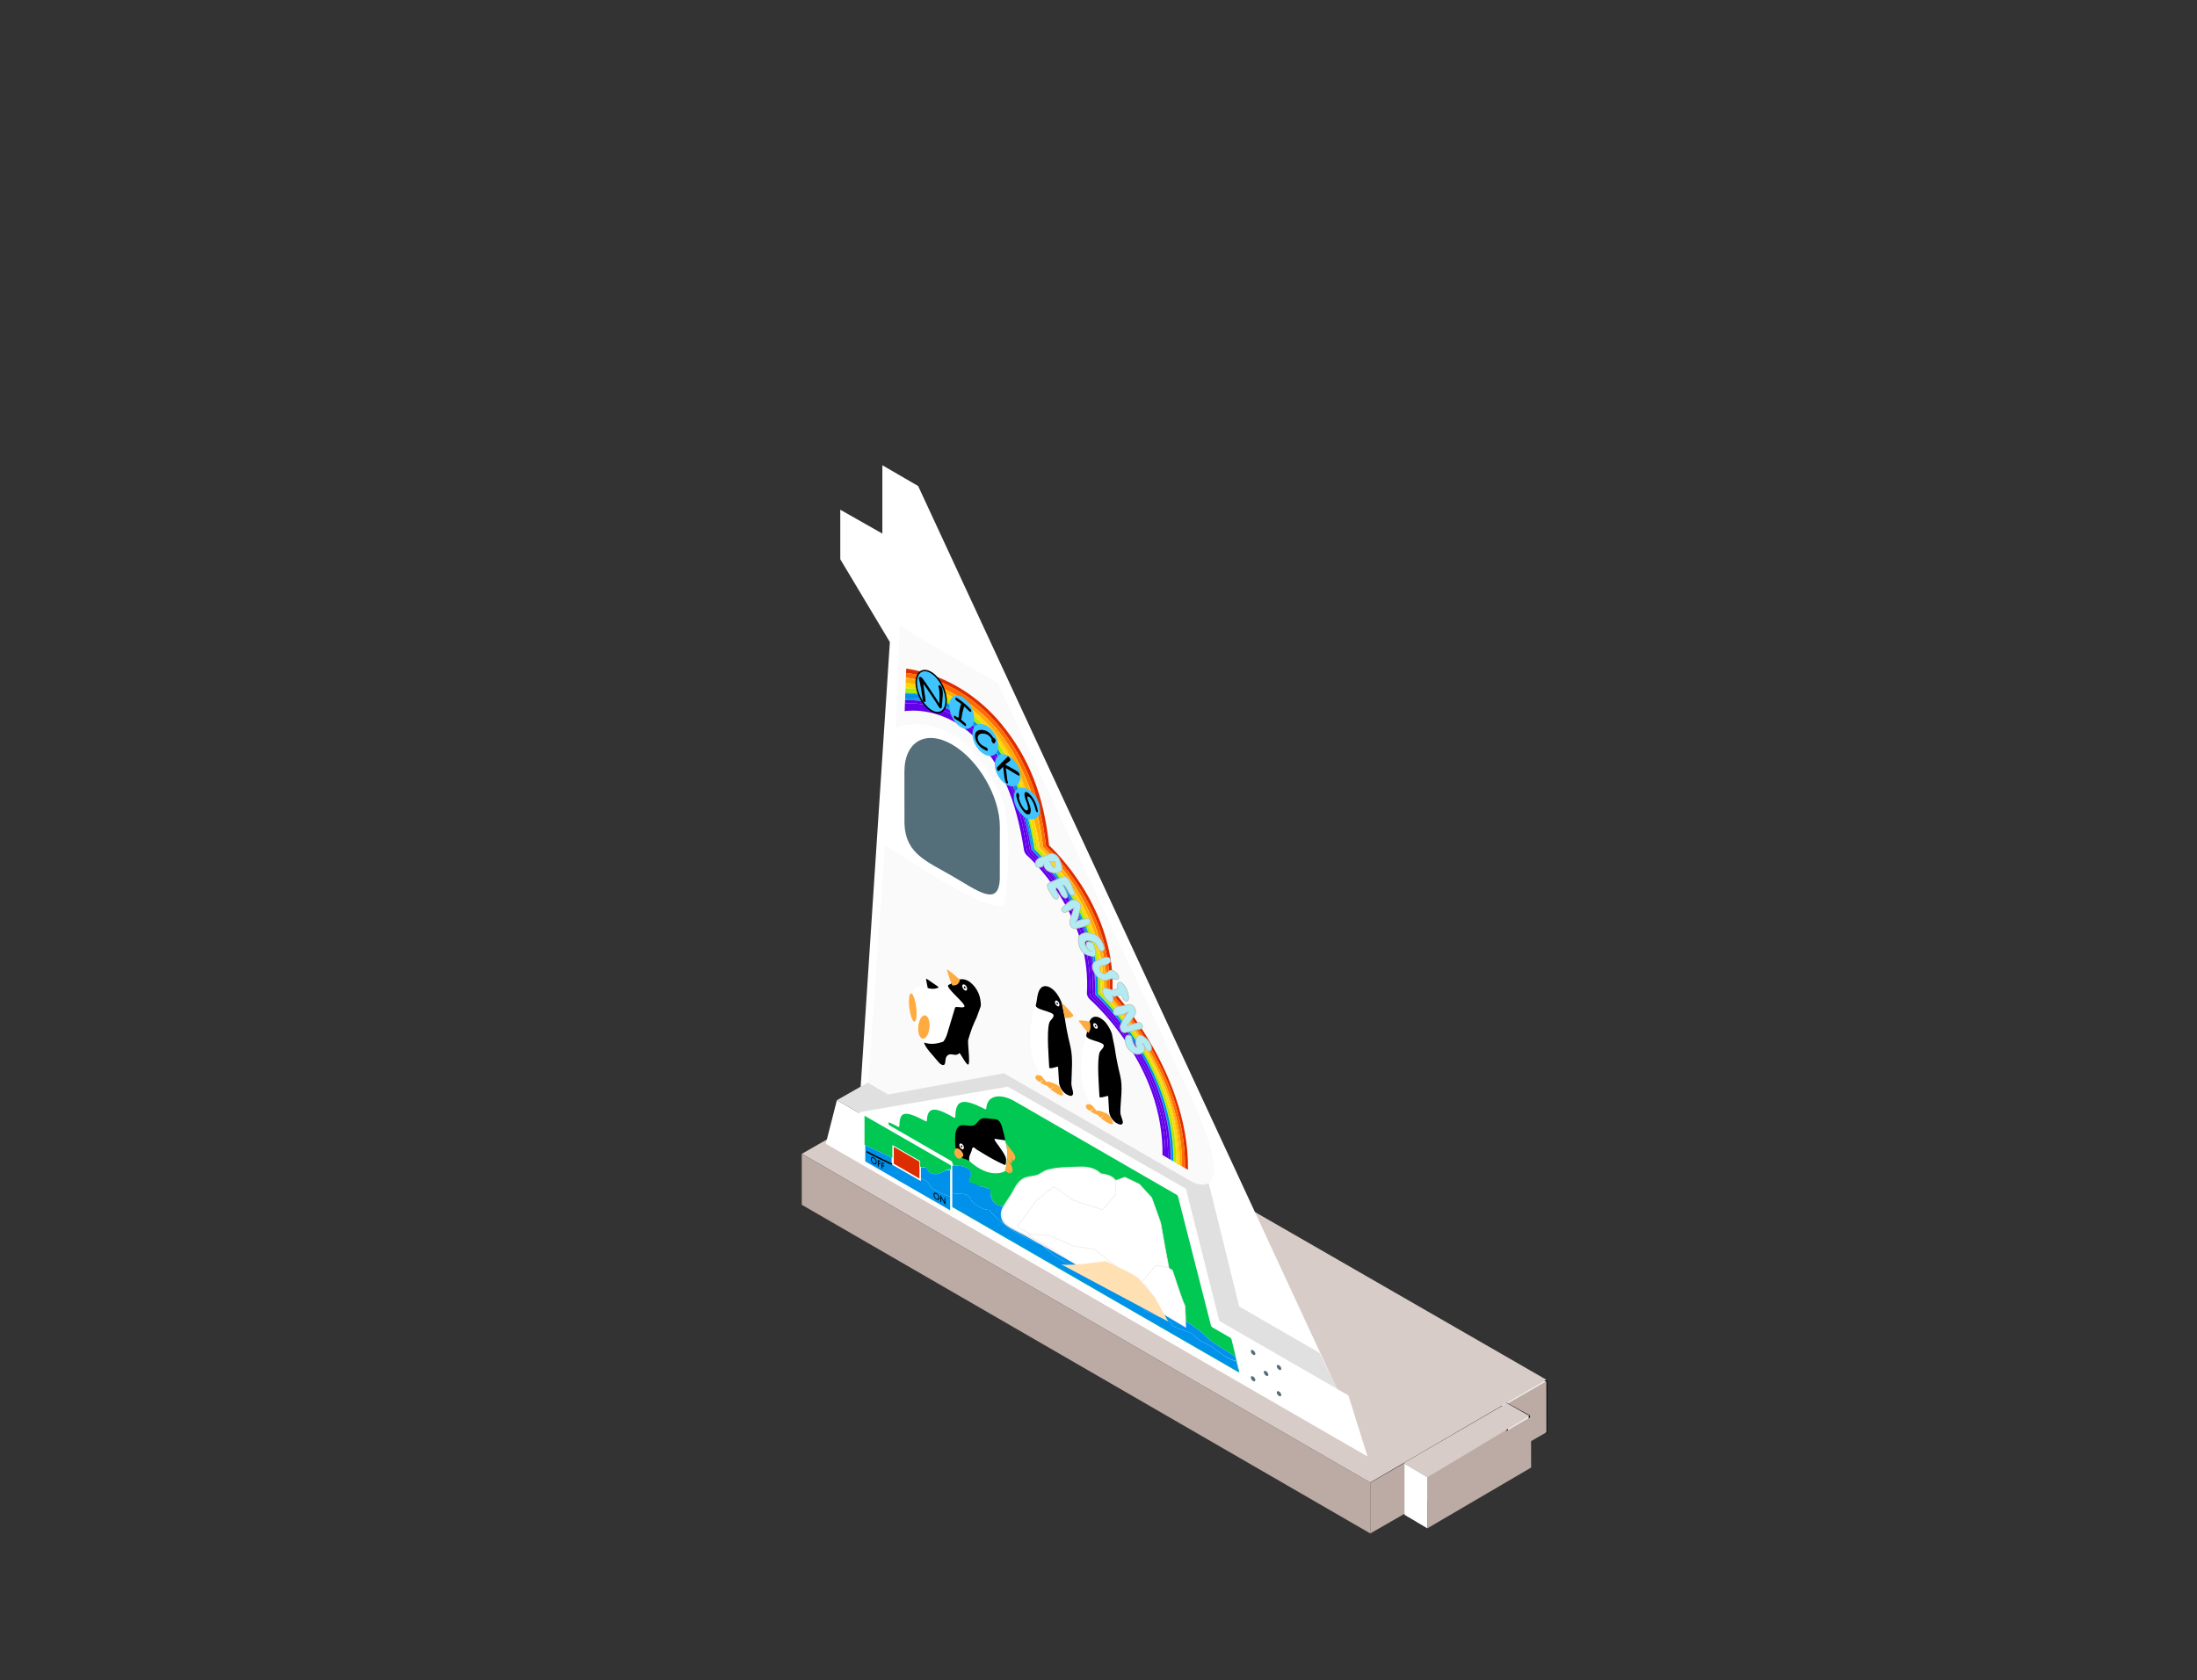 <svg version="1" xmlns="http://www.w3.org/2000/svg" xmlns:xlink="http://www.w3.org/1999/xlink" viewBox="0 0 3080 2356">
    <rect x="0" y="0" width="3080" height="2356" fill="#333333" stroke="none"/>
    <symbol id="a" viewBox="-18 -18 36 36">
        <path fill="#FFF" stroke="#000" stroke-width="2" stroke-miterlimit="10" d="M17 0c0-9.389-7.611-17-17-17S-17-9.389-17 0s7.611 17 17 17S17 9.389 17 0z"/>
        <path d="M5.5 0a5.5 5.5 0 1 0-11 0 5.5 5.5 0 1 0 11 0z"/>
    </symbol>
    <path fill="#BCAAA4" d="M1921 2150.07l-797-460.817v-71.463l797 460.817z"/>
    <path fill="#EEE" stroke="#000" stroke-width="2" stroke-miterlimit="10" d="M2168 2008.07l-797-460.817v-71.463l797 460.817z"/>
    <path fill="#D7CCC8" d="M2167.927 1934.607l-247 144-796.712-460.817 247-142z"/>
    <path fill="#BCAAA4" d="M2168 2008.266l-247 141.804V2079l246.927-142.393z"/>
    <path fill="#FFF" d="M2001 2142.92l-32-19v-71.551l32 19z"/>
    <path fill="#EEE" stroke="#000" stroke-width="2" stroke-miterlimit="10" d="M2144 2056.92l-31-20v-68.551l31 17z"/>
    <path fill="#BCAAA4" d="M2146.5 2057.735L2001 2142.92V2071l145.426-84.631z"/>
    <path fill="#D7CCC8" d="M2144.426 1985.369l-143.5 86-32.909-20 144.5-84z"/>
    <path fill="#FFF" d="M1247.512 900.262l-43.984 670.189 678.205 393.015-594.578-1281.997L1237 652.355v95.84l-59-33.5v69.43z"/>
    <path fill="#FFF" d="M1917.186 2042.203l-759.517-438.507 15.589-61.109 31.217 18.023 208.712-37.774 249.415 144 46.765 185.274 180.972 104.485z"/>
    <path fill="#E0E0E0" d="M1173.258 1542.587l43.873-25.007 27.828 16.066-40.484 26.964z"/>
    <path fill="#E0E0E0" d="M1737.285 1831.853l-42.529-171.811-287.322-156.144-162.475 29.748-41.484 25.964 209.419-35.911 249.708 143.137 46.765 185.274 165.315 95.445-24.837-50.625z"/>
    <path fill="#546E7A" d="M1401.702 1159.303c0 1.275-.027 72.09-.081 73.319-1.727 39.632-30.981 16.318-66.816-4.372-35.844-20.695-65.104-31.18-66.818-72.813-.053-1.28-.079-72.116-.079-73.38 0-42.396 29.951-59.472 66.897-38.141 36.946 21.331 66.897 72.991 66.897 115.387z"/>
    <g fill="#546E7A">
        <path d="M1778.072 1927.548c0 1.733-1.422 2.316-3.175 1.304-1.754-1.012-3.175-3.238-3.175-4.97s1.422-2.316 3.175-1.304c1.753 1.012 3.175 3.237 3.175 4.97zM1796.259 1956.015c0 1.733-1.422 2.316-3.175 1.304-1.754-1.013-3.175-3.238-3.175-4.97s1.422-2.316 3.175-1.304c1.753 1.012 3.175 3.237 3.175 4.97zM1796.259 1919.226c0 1.733-1.422 2.316-3.175 1.304-1.754-1.013-3.175-3.238-3.175-4.97s1.422-2.316 3.175-1.304c1.753 1.012 3.175 3.237 3.175 4.97zM1759.885 1898.226c0 1.733-1.422 2.316-3.175 1.304s-3.175-3.238-3.175-4.97 1.422-2.316 3.175-1.304c1.754 1.012 3.175 3.237 3.175 4.97zM1759.885 1935.015c0 1.733-1.422 2.316-3.175 1.304-1.754-1.013-3.175-3.238-3.175-4.97s1.422-2.316 3.175-1.304c1.754 1.012 3.175 3.237 3.175 4.97z"/>
    </g>
    <path fill="#FAFAFA" d="M1261.518 876.317l-5.645 144.004s94.722-40.309 152.492 108.981c0 0 12.026 57.45-.385 138.899 0 0-1.908 26.388-167.389-83.394l-23.459 333.773 27.828 16.066 162.474-29.748 262.28 151.427s71.119 40.114 2.169-113.627L1398.84 957.547s-140.825-79.233-137.322-81.23z"/>
    <path fill="none" d="M1214.592 1614.558z"/>
    <path fill="#00C853" d="M1333 1633.925l-121-69.5v40.822c13 5.866 27 12.805 39 18.491V1605.4l39 22.5v8.066c5 .512 8.297 1.105 8.59 1.572 3.215 5.096 4.124 6.84 8.512 8.089 5.411 1.541 9.765-.123 13.719-2.195 3.712-1.945 7.179-3.345 11.179-4.278v.724c0-.075 0-.15 1-.224v-5.729z"/>
    <path fill="#0091EA" d="M1214.592 1614.558c8.456 4.971 33.231 16.659 35.437 17.785.102.052-.03.078-.03.072v-9.166c-12-5.689-24-11.649-37-17.503v7.913c0 .133.493.275.736.425.245.15.576.309.857.474zM1307.189 1645.647c-4.387-1.25-5.317-3.013-8.532-8.109-.292-.467-3.657-.559-7.657-1.072v15.859c3 1.019 4.338 1.541 6.209 2.567 1.205.656 2.345 1.429 3.208 2.321 1.14 1.179 2.601 4.732 4.123 6.424 1.957 2.175 4.25 3.694 6.38 4.989 7.173 4.363 15.08 7.432 21.08 8.835v-37.583c-4 .861-7.72 1.774-11.136 3.564-3.954 2.072-8.265 3.746-13.675 2.205z"/>
    <path fill="#0091EA" d="M1310.934 1668.632c-2.13-1.295-4.463-2.871-6.42-5.047-1.522-1.692-2.93-5.204-4.07-6.383-.851-.88-2.038-1.662-3.221-2.31-1.874-1.021-3.223-1.539-6.223-2.559v3.78l-41-23.5v-.197c0 .006.14-.015.043-.065-2.206-1.125-27.16-12.863-35.618-17.835-.282-.166-.529-.302-.772-.453-.244-.15-.653-.27-.653-.403v14.773l119 68.5v-19.472c-6-1.402-13.894-4.466-21.066-8.829z"/>
    <path fill="#0091EA" stroke="#000" stroke-width="2" stroke-miterlimit="10" d="M1250.364 1632.428c-2.206-1.125-27.316-12.899-35.772-17.87 8.458 4.972 33.579 16.752 35.786 17.878l.291.15v-.001l-.305-.157z"/>
    <path fill="#DD2C00" d="M1289 1652.506l-36-20.775v-23.691l36 20.775z"/>
    <path fill="none" d="M1243.879 1643.216l-23.599-13.625v-10.186l23.599 13.625z"/>
    <path d="M1220.832 1625.023c0-1.266.404-2.119 1.213-2.561.805-.443 1.772-.339 2.902.313 1.117.645 2.074 1.655 2.873 3.032.802 1.379 1.202 2.711 1.202 3.996 0 1.293-.402 2.157-1.208 2.593-.809.438-1.785.326-2.928-.334-1.012-.584-1.92-1.51-2.725-2.778-.886-1.4-1.329-2.82-1.329-4.261zm1.192.704c0 .993.291 1.978.873 2.953.579.974 1.247 1.68 2.004 2.117.822.475 1.516.55 2.081.224.565-.333.847-.973.847-1.919 0-.958-.279-1.922-.837-2.892-.555-.973-1.242-1.694-2.061-2.167-.815-.471-1.504-.543-2.065-.215-.561.319-.842.952-.842 1.899zM1234.421 1629.69l-2.73-1.576v2.16l2.633 1.521v1.275l-2.633-1.521v4.279l-1.183-.683v-8.99l3.913 2.259v1.276zM1239.703 1632.74l-2.73-1.576v2.16l2.634 1.521v1.275l-2.634-1.521v4.279l-1.182-.683v-8.99l3.912 2.259v1.276z"/>
    <g>
        <path fill="none" d="M1328.533 1691.346l-20.352-11.75v-10.186l20.352 11.75z"/>
        <path d="M1308.733 1675.028c0-1.266.404-2.119 1.212-2.561.805-.443 1.773-.339 2.903.313 1.116.645 2.074 1.655 2.872 3.032.802 1.379 1.203 2.711 1.203 3.996 0 1.293-.403 2.157-1.208 2.593-.809.438-1.785.326-2.928-.334-1.012-.584-1.92-1.51-2.725-2.778-.886-1.4-1.329-2.82-1.329-4.261zm1.193.703c0 .993.291 1.978.873 2.953.579.974 1.247 1.68 2.004 2.117.822.475 1.516.55 2.081.224.565-.333.848-.973.848-1.919 0-.958-.279-1.922-.837-2.892-.555-.973-1.242-1.694-2.06-2.167-.815-.471-1.504-.543-2.065-.215-.563.32-.844.953-.844 1.899zM1318.41 1685.151v-9.602l5.714 10.158v-6.248l1.182.683v9.537l-5.714-10.141v6.295l-1.182-.682z"/>
    </g>
    <g>
        <path fill="#00C853" d="M1724.834 1875.68l-25.471-14.706c-.75-.433-1.418-1.365-1.662-2.32l-46.238-180.988c-.244-.955-.912-1.887-1.662-2.32l-227.954-131.609c-18.534-10.378-37.888-9.318-39.193 10.528-.064.967-.775 1.343-1.651.898-30.814-15.68-41.469-14.182-41.719 10.965-.011 1.09-.796 1.516-1.752.971-22.013-12.568-37.549-18.704-38.074 4.067-.024 1.04-.766 1.46-1.684.974-30.775-16.267-36.409-13.39-36.971 6.832-.029 1.046-.779 1.461-1.705.958-3.996-2.168-8.061-4.259-12.022-5.971-2.188-.946-1.99 2.875.215 4.148l86.195 49.765c.971.56 1.757 1.917 1.757 3.031 0 1.517 1.408 3.303 2.578 3.272 1.382-.038 2.64-.074 4.152.118 3.499.445 15.33.929 18.276 8.037 1.899 4.583-.597 10.345-1.284 11.691-.103.201.033.449.033.735v4.332c0 1.542 1.252 3.33 2.431 3.269 3.935-.204 10.976.734 12.409.926 4.145.555 8.244 1.919 12.536 3.494 1.086.399 2.068 1.942 2.05 3.199-.07 4.912.792 10.748 5.057 15.786 3.806 4.497 9.048 5.047 12.772 5.488 2.163.256-.373 5.887-.362 6.399.085 3.84 2.277 8.255 5.369 11.374 3.548 3.58 7.755 5.31 11.415 7.622 14.495 9.16 28.326 14.302 42.457 17.934.293.075.6.247.895.503l27.701 24.062c9.551 8.295 20.719 10.693 30.318 14.963 5.858 2.606 12.067 3.447 17.917 6.779 6.73 3.833 14.224 11.784 21.045 16.543 6.859 4.786 13.778 8.95 20.662 12.435 7.51 3.802 15.041 5.063 22.415 8.948 7.391 3.894 14.077 11.268 21.288 16.378 8.712 6.175 17.351 9.331 25.199 9.487.328.006.696.157 1.056.438 7.702 6.016 15.453 11.72 23.218 17.286 3.544 2.541 7.025 4.785 10.361 8.019 5.221 5.06 8.032 8.231 13.812 12.027 9.752 6.403 19.469 12.664 29.234 18.675.722.445 1.355 1.342 1.595 2.262l4.41 16.949c.402 1.543-.569 2.427-1.78 1.728L1335 1691.494v.994l400.404 231.103c1.194.69 2.102-.159 1.732-1.676l-10.661-43.878c-.236-.966-.88-1.918-1.641-2.357z"/>
        <path fill="#0091EA" d="M1339.135 1673.607c5.162 1.224 13.558-1.474 19.082 3.749 1.752 1.656 2.624 4.726 4.107 6.616 2.473 3.15 5.775 5.289 8.621 7.058 6.098 3.791 12.382 5.852 17.721 5.506-4.215.273 10.791 12.997 11.529 13.638 6.956 6.046 14.01 11.839 21.214 16.162 13.623 8.175 25.92 14.042 39.84 19.523 12.075 12.908 25.79 20.538 38.663 27.368 11.052 5.864 22.704 12.974 33.641 17.359 5.851 2.346 11.182 3.658 17.179 8.318 10.95 8.508 21.301 17.327 32.191 20.067 9.346 2.351 13.505 6.854 21.208 16.824 2.559 3.312 11.45 6.136 14.359 7.539 2.452 1.182 24.592 8.888 24.626 13.483.053 3.822 18.788 9.315 20.683 9.935 5.637 1.842 7.516 3.074 13.102 8.339 7.999 7.539 16.085 8.837 24.149 14.964 11.477 8.72 20.793 15.417 32.133 18.52l3.897 14.92-5.629-21.635c-10.169-6.235-20.281-12.747-30.432-19.411-5.78-3.795-8.592-6.966-13.812-12.027-3.336-3.233-6.817-5.478-10.361-8.019-7.95-5.699-15.886-11.543-23.77-17.718-7.982-.029-16.804-3.186-25.703-9.493-7.211-5.11-13.897-12.485-21.288-16.378-7.374-3.885-14.904-5.145-22.415-8.948-6.884-3.485-13.803-7.649-20.662-12.435-6.822-4.759-14.315-12.71-21.045-16.543-5.851-3.332-12.059-4.173-17.917-6.779-9.599-4.27-20.766-6.667-30.318-14.963l-28.148-24.45c-14.287-3.638-28.258-8.792-42.906-18.048-3.66-2.313-7.868-4.042-11.416-7.622-3.091-3.119-5.285-7.534-5.37-11.374-.011-.512 2.522-6.143.359-6.399-3.724-.441-8.972-.991-12.778-5.488-4.981-5.885-5.336-12.857-4.965-18.176-5.076-1.903-9.731-3.656-14.572-4.303-2.001-.268-14.933-6.991-14.933-5.028v-3.944s3.711-6.694 1.546-11.919c-2.946-7.109-15.1-7.655-18.6-8.1-2.382-.303-3.946-.038-6.946-.096v38.307c2.001.613 2.877.803 4.136 1.101z"/>
        <path fill="#0091EA" d="M1701.05 1890.054c-8.064-6.127-16.15-7.425-24.149-14.964-5.586-5.265-7.464-6.497-13.102-8.339-1.896-.619-20.63-6.113-20.683-9.935-.034-4.595-22.174-12.301-24.626-13.483-2.909-1.402-11.8-4.226-14.359-7.539-7.702-9.97-11.862-14.473-21.208-16.824-10.89-2.74-21.241-11.558-32.191-20.067-5.997-4.66-11.328-5.972-17.179-8.318-10.937-4.385-22.588-11.495-33.641-17.359-12.873-6.83-26.587-14.459-38.661-27.367-13.92-5.481-26.215-11.347-39.838-19.522-7.204-4.323-14.253-10.114-21.208-16.16-.738-.641-15.733-13.361-11.518-13.635-5.339.346-11.602-1.707-17.7-5.498-2.845-1.769-6.105-3.893-8.578-7.043-1.484-1.89-2.271-4.928-4.023-6.585-5.524-5.223-14.09-2.588-19.251-3.811-1.258-.298-2.135-.488-4.135-1.102v19.5l401.958 232-3.836-15.176c-11.34-3.1-20.595-10.053-32.072-18.773z"/>
        <g>
            <path fill="#FFF" stroke="#EFEBE9" stroke-width="2" stroke-miterlimit="10" d="M1404.459 1698.519c.687-3.036 2.073-5.475 3.466-7.83 4.246-7.173 9.27-13.47 13.153-20.977 3.793-7.334 8.224-14.272 15.106-17.38 5.166-2.333 11.407-2.317 16.938-3.869 5.541-1.555 9.246-5.762 14.864-7.379 12.185-3.508 25.753-3.849 39.226-4.191 8.749-.222 24.054-2.043 35.446 8.891 1.299 1.247 14.476.444 20.785 9.516l5.729.12c5.613.118 11.831 2.291 18.058 6.312l18 11.622c5.329 3.44 9.889 10.225 11.411 16.974l36.87 163.552-56.68-32.038-110.668-62.555-47.825-27.033c-8.669-4.9-19.478-8.977-28.018-15.837-4.975-3.996-6.809-10.344-6.189-15.927.074-.687.186-1.342.328-1.971z"/>
            <path fill="#FFF" stroke="#EFEBE9" stroke-miterlimit="10" d="M1426.177 1719.647l27.28-36.919 23.816-19.044 27.28 19.228 41.136 13.316 18.187-21.3.433-19.625 12.557-4.675 20.352 9.762 17.321 18.944 12.557 35.075 6.495 36.544 5.196 27.347s12.557 29.609 12.557 33.585c0 3.975 2.598 41.25 2.598 41.25l-227.765-133.488z"/>
            <path fill="#FFF" stroke="#EFEBE9" stroke-miterlimit="10" d="M1585.309 1815.249l18.728-21.609 16.509-19.577 16.076 3.03 6.928 4s15.155 46.491 16.887 47.988 1.732 31.796 1.732 31.796l-76.86-45.628z"/>
            <path fill="#FFF" stroke="#EFEBE9" stroke-miterlimit="10" d="M1440.9 1730.632l28.146.847 35.94 15.781s27.713 3.578 29.012 4.328c1.299.75 34.208 26.706 34.208 26.706l38.105 23.988 16.021 26.641 3.897 17.156-185.329-115.447z"/>
            <path fill="#FFE0B2" d="M1487.459 1772.61c6.062 2.009 32.043-.381 32.043-.381s30.311-4.363 31.61-3.613 33.342 16.269 33.342 16.269 9.959 5.75 12.124 7.994c2.165 2.244 22.084 25.669 22.084 25.669l19.052 34.353-150.255-80.291z"/>
        </g>
        <g>
            <path fill="#FFF" d="M1408.677 1598.693l-13.84-2.286-31.174 11.606-5.106 11.392-.538 3.699.269 4.01s25.934 26.692 50.524 15.139c0-.001 7.659-23.641-.135-43.56z"/>
            <path d="M1358.556 1627.886c.25-1.127-9.143-3.863-10.078-4.277-2.083-3.039-3.769-5.477-6.052-8.266-2.952-3.607-3.245-7.709-3.347-11.394-.147-5.299-.29-10.645.548-15.288.839-4.643 2.752-8.59 6.134-10.124 5.432-2.464 13.671 1.562 19.232-.66 4.557-1.821 6.724-7.621 11.321-9.365 2.505-.951 5.577-.632 8.595-.309 2.219.241 4.635.497 6.929.744 2.136.229 4.413.145 6.765 1.428 5.017 2.735 6.386 10.813 7.753 15.826a230.684 230.684 0 0 1 2.979 12.212c.151.735-11.362-1.227-12.018-1.3-1.026-.115-2.614-.712-3.14.255-.528.978 5.312 8.357 6.358 9.915 3.025 4.509 7.925 10.954 9.506 16.079.64 2.066.494 3.916.336 5.665-.118 1.314-.193 2.822-.694 3.819-.527 1.047-1.146.532-2.352.012-7.202-3.104-14.471-6.986-21.726-11.188a513.914 513.914 0 0 1-11.086-6.636c-1.816-1.114-3.697-2.124-5.502-3.399-1.348-.952-2.852-2.61-4.2-2.804-2.147-.308-2.354 3.667-2.965 5.477-1.347 3.99-3.945 7.146-3.027 12.809-.001-.007-.272.785-.269.769z"/>
            <path fill="#FFAB40" d="M1342.268 1610.264c-2.173-.294-3.864 1.076-4.208 3.531-.227 1.622-.432 3.338.273 5.075 2.016 3.708 3.525 5.072 5.795 5.601 2.658.619 3.806-1.359 5.493-2.727.255-.207.751-1.594.847-1.984.153-.62-.146-1.525-.512-2.333-1.503-3.319-4.361-6.212-6.903-6.988a4.965 4.965 0 0 0-.785-.175z"/>
            <use xlink:href="#a" width="36" height="36" x="-18" y="-18" transform="matrix(.167 .226 .113 -.127 1348.14 1607.35)" overflow="visible"/>
            <path fill="#FFAB40" d="M1411.701 1624.974l5.996 8.348c2.008 4.595 3.002 8.858-.05 11.796l-2.822-4.405c.493 1.552 1.147 3.24 1.472 4.747.251 1.164-6.584-3.591-7.216-3.322-.269.114 3.023-10.05 2.62-17.164zM1410.443 1602.176c2.954 5.533 7.428 9.888 10.852 15.137 2.131 3.268 2.716 6.004 1.374 8.136-.765 1.215-2.051 1.637-2.891 2.72.019-1.826-2.103-3.565-2.843-5.058 1.002 2.02 2.044 4.161 1.96 6.07-.042.954-.468 1.647-1.211 1.698-1.264.088-2.601-1.576-3.686-3.087-.912-1.272-1.855-2.663-2.218-4.088-.294-1.156-.158-2.154-.051-3.126.611-5.553.171-11.854-1.286-18.402z"/>
        </g>
    </g>
    <g>
        <path fill="#FFAB40" d="M1472.305 1521.11c0 2.997-4.582 2.556-14.188-3.273-.917-.556 4.442-2.403 3.596-3.011-.722-.519-4.131 2.428-4.877 1.989-5.517-3.242-5.803-6.089-5.025-7.536 1.182-2.2 4.588-2.778 10.247.489s10.247 8.345 10.247 11.342z"/>
        <path fill="#FFF" d="M1488.463 1406.302c-1.299-3.713-2.221-5.222-4.173-8.724-3.213-5.764-7.315-10.162-11.561-12.646-2.215-1.296-4.47-2.071-6.658-2.247-6.387-.513-9.578 5.26-11.25 11.986-.849 3.414-1.029 7.353-1.787 10.817-.888 4.054-2.423 7.715-3.474 11.681-3.688 13.914-5.69 29.419-4.861 46.731.977 20.41 8.761 39.374 24.153 55.066 5.565 5.673 11.854 10.081 17.587 11.309 5.971 1.278 14.468 9.716 17.396 4.742 1.926-3.273-1.97-9.956-1.845-16.46.322-16.728 2.522-34.695-1.386-51.284-4.848-20.583-5.636-25.334-8.001-40.718l-4.14-20.253z"/>
        <path fill="#FFAB40" d="M1467.182 1518.378c0-3.622 5.255-1.281 11.954 1.4 6.561 2.625 8.325 7.124 10.247 11.795 1.661 4.038 1.741 7.638-10.181.302-1.659-1.021-3.241-2.054-4.679-3.217-.318-.257-1.274-1.094-1.578-1.357-.303-.263 3.933-3.225 3.645-3.492-.156-.145-4.195 2.985-4.345 2.84-3.064-2.956-5.063-4.125-5.063-8.271z"/>
        <path d="M1488.463 1406.302c-1.299-3.713-2.221-5.222-4.173-8.724-3.213-5.764-7.315-10.162-11.561-12.646-2.215-1.296-4.47-2.071-6.658-2.247-6.387-.513-9.578 5.26-11.25 11.986-.849 3.414-1.533 10.811-2.615 13.988-2.589 7.609 24.732 9.176 24.828 15.013.069 4.187-4.838 6.295-6.109 10.492-3.813 12.593-.621 49.65 0 62.634.153 3.206 13.013-2.506 12.414-.747l1.342 22.467c.954 6.385 5.468 13.19 10.638 15.97 3.623 1.949 6.907 3.258 8.514.528 1.926-3.273-1.97-9.956-1.845-16.46.322-16.728 2.522-34.695-1.386-51.284-4.848-20.583-5.636-25.334-8.001-40.718l-4.138-20.252z"/>
        <path fill="#FFAB40" d="M1504.818 1424.111c.124-1.561-15.042-17.952-15.961-17.129l4.138 20.252c5.243.507 9.429-.242 11.823-3.123z"/>
        <use xlink:href="#a" width="36" height="36" x="-18" y="-18" transform="matrix(.197 .114 0 -.226 1482.158 1406.958)" overflow="visible"/>
    </g>
    <g>
        <path fill="#FFAB40" d="M1542.716 1561.65c0 2.946-4.503 2.512-13.946-3.217-.901-.547 4.366-2.362 3.535-2.96-.709-.51-4.06 2.386-4.794 1.955-5.423-3.187-5.704-5.985-4.939-7.408 1.162-2.163 4.509-2.731 10.072.481s10.072 8.203 10.072 11.149z"/>
        <path fill="#FFF" d="M1558.598 1448.801c-1.277-3.65-2.183-5.133-4.102-8.575-3.158-5.666-7.19-9.989-11.364-12.43-2.178-1.274-4.394-2.035-6.545-2.208-6.278-.505-9.415 5.17-11.058 11.781-.834 3.355-1.011 7.227-1.757 10.633-.873 3.985-2.382 7.583-3.415 11.482-3.625 13.677-5.593 28.917-4.778 45.934.96 20.061 8.612 38.703 23.741 54.126 5.47 5.577 11.652 9.909 17.287 11.115 5.869 1.256 14.221 9.55 17.099 4.661 1.893-3.217-3.609-8.733-3.486-15.126.316-16.443 4.151-35.157.311-51.462-4.766-20.232-5.54-24.902-7.865-40.024l-4.068-19.907z"/>
        <path fill="#FFAB40" d="M1537.68 1558.964c0-3.56 5.165-1.259 11.75 1.376 6.449 2.581 8.183 7.003 10.072 11.594 1.633 3.969 1.711 7.507-10.007.297-1.63-1.003-3.185-2.019-4.599-3.162-.312-.252-1.253-1.075-1.551-1.333-.298-.258 3.865-3.17 3.583-3.432-.153-.142-4.123 2.934-4.271 2.791-3.012-2.907-4.977-4.056-4.977-8.131z"/>
        <path d="M1558.598 1448.801c-1.277-3.65-2.183-5.133-4.102-8.575-3.158-5.666-7.19-9.989-11.364-12.43-2.178-1.274-4.394-2.035-6.545-2.208-6.278-.505-9.415 5.17-11.058 11.781-.834 3.355-1.507 10.626-2.57 13.749-2.545 7.479 24.31 9.019 24.405 14.757.068 4.116-4.755 6.187-6.004 10.313-3.748 12.379-.611 48.803 0 61.565.151 3.151 12.791-2.463 12.202-.734l1.319 22.084c.938 6.276 5.375 12.965 10.457 15.698 3.561 1.915 6.789 3.202 8.368.519 1.893-3.217-3.222-10.065-3.099-16.458.316-16.443 3.764-33.825-.077-50.13-4.766-20.232-5.54-24.902-7.865-40.024l-4.067-19.907z"/>
        <path fill="#FFAB40" d="M1512.1 1431.352c4.145 5.753 8.62 11.441 13.706 17.008 3.088-3.539 3.667-8.661 2.173-15.093-.776-1.704-15.941-3.324-15.879-1.915z"/>
        <use xlink:href="#a" width="36" height="36" x="-18" y="-18" transform="matrix(.194 .112 0 -.222 1535.743 1438.495)" overflow="visible"/>
    </g>
    <g>
        <path d="M1314.654 1383.102l-15.26-10.464c-.699-.479-1.255-.061-1.087.818l2.798 14.651c.178.931 1.044 1.77 1.626 1.575l12.462-4.187c.719-.241.376-1.766-.539-2.393z"/>
        <path fill="#FFF" d="M1374.874 1410.985c.393-3.338.078-5.036-.425-8.815-.828-6.22-3.447-12.402-7.246-17.569-1.982-2.696-4.286-5.117-6.826-7.123-7.413-5.857-14.293-5.197-19.847-2.651-2.819 1.292-5.111 3.479-7.848 4.88-3.203 1.639-11.061 3.569-20.026 6.067-12.553 3.499-23.538-8.966-31.66 2.049-9.576 12.987-.513 57.17 15.439 75.614 16.079 18.59 6.803 7.407 8.253 9.01 6.162 6.815 11.744 21.256 17.886 20.843 4.041-.272.263-8.475 3.839-12.235 9.199-9.669 26.909-9.997 30.947-23.258 5.01-16.455 6.565-19.965 11.824-31.17l5.69-15.642z"/>
        <path d="M1322.37 1460.507c-9.111 3.194-18.129 4.433-26.931 1.211 1.85 7.763 12.417 17.709 17.172 23.857 3.332 4.308 6.593 7.941 9.963 7.714 4.041-.272 1.451-8.939 5.027-12.698 5.589-5.875 11.668 2.044 17.355-3.999.881-.936 10.387 18.243 12.664 15.966 2.785-2.787-1.465-30.806-.261-34.761 5.01-16.455 6.565-19.965 11.824-31.17l5.69-15.641c.393-3.338.078-5.036-.425-8.815-.828-6.22-3.447-12.402-7.246-17.569-1.982-2.696-4.286-5.117-6.826-7.123-7.413-5.857-14.293-5.197-19.847-2.651-2.819 1.292-7.539 5.097-10.513 6.046-7.123 2.274 24.918 26.954 21.959 30.509-2.122 2.55-9.135-.461-12.875.93l-11.341 37.601c-1.24 4.113-3.054 7.677-5.389 10.593z"/>
        <path fill="#FFAB40" d="M1327.318 1359.31c1.989 7.146 4.418 14.544 7.659 22.41 5.675.589 9.13-1.997 10.748-7.21-.036-1.716-17.727-16.107-18.407-15.2z"/>
        <use xlink:href="#a" width="36" height="36" x="-18" y="-18" transform="matrix(.177 .239 .119 -.135 1352.426 1384.54)" overflow="visible"/>
        <path fill="#FFAB40" d="M1284.737 1415.068c-.971-10.871-4.038-20.717-6.851-21.992-2.813-1.275-4.306 6.504-3.335 17.374.971 10.871 4.038 20.717 6.851 21.992 2.813 1.275 4.306-6.504 3.335-17.374zM1302.128 1446.142c-2.231 8.389-7.148 12.451-10.983 9.072-3.835-3.378-5.135-12.917-2.904-21.306 2.231-8.389 7.148-12.451 10.983-9.072 3.835 3.378 5.135 12.917 2.904 21.306z"/>
    </g>
    <g>
        <path fill="#DD2C00" d="M1309.1 952.76c34.227 12.154 65.274 34.109 89.783 63.487 36.519 43.774 59.134 95.944 67.522 170.144 7.816 7.481 26.757 26.901 45.294 55.727 21.393 33.268 46.048 85.549 43.709 147.447 8.631 9.351 30.323 33.983 51.99 69.753 25.267 41.714 55.077 106.381 53.777 178.377l4.244 2.45c1.188-70.906-28.52-137.351-53.711-179.872-21.762-36.734-43.546-62.331-52.064-71.857 2.374-61.948-22.298-114.218-43.704-147.507-18.502-28.773-37.408-48.144-45.251-55.655-7.587-72.687-29.659-124.466-65.907-168.995-24.915-30.607-56.835-54.007-92.312-67.684-19.459-7.502-34.87-10.171-42.03-11.083l-.224 6.093c7.399.776 21.423 2.973 38.884 9.175z"/>
        <path fill="#FF6D00" d="M1270.007 949.274l-.034.935.347.043-.313-.978zM1398.758 1024.495c10.824 13.204 20.342 27.815 28.545 43.78-8.003-16.127-17.348-30.784-28.025-43.911-19.892-24.455-42.079-40.565-61.445-51.085 22.978 12.836 43.692 30.195 60.925 51.216z"/>
        <path fill="#FF6D00" d="M1607.398 1459.317c-21.667-35.77-43.359-60.525-51.99-69.876 2.339-61.897-22.316-114.117-43.709-147.385-18.537-28.827-37.478-48.216-45.294-55.696-8.388-74.2-31.003-126.355-67.522-170.129-24.51-29.378-55.556-51.325-89.783-63.479-17.461-6.201-31.484-8.393-38.883-9.168l-.209 5.688.313.979c7.705.985 21.561 3.479 38.578 9.72a201.821 201.821 0 0 1 28.935 13.309c19.366 10.52 41.552 26.63 61.445 51.085 10.678 13.127 20.022 27.785 28.025 43.912 18.338 35.693 29.949 70.554 34.917 119.316 7.85 7.52 26.745 26.916 45.238 55.673 21.381 33.25 46.019 85.5 43.713 147.351 8.714 9.213 30.336 33.216 51.932 68.269 25.22 40.936 54.956 105.418 53.835 176.362l4.238 2.447c1.298-71.997-28.512-136.664-53.779-178.378z"/>
        <path fill="#FFAB00" d="M1269.7 957.638l-.014.37c6.63.362 17.638 1.585 31.216 5.427-17.144-4.968-29.23-5.708-31.202-5.797zM1393.574 1024.573c-24.028-28.824-51.192-45.244-73.975-54.6 25.217 10.54 48.413 27.445 67.813 49.559 27.21 31.018 47.31 71.919 60.05 122.033-10.671-47.569-28.71-86.788-53.888-116.992z"/>
        <path fill="#FFAB00" d="M1303.478 964.185a165.095 165.095 0 0 1 16.121 5.788c22.783 9.356 49.946 25.776 73.975 54.6 25.178 30.204 43.217 69.423 53.888 116.992 4.357 17.14 7.72 27.738 10.344 47.009 7.744 7.4 26.781 26.869 45.409 55.838 21.366 33.226 45.986 85.423 43.717 147.219 8.824 9.022 30.352 32.192 51.853 66.293 25.299 40.126 55.14 102.838 53.908 174.872l1.469.848c.52-28.567-4.456-60.298-14.804-91.693-8.339-25.299-20.174-50.884-35.179-76.287-25.741-43.577-52.227-71.442-52.491-71.719-2.239-2.344-3.647-5.704-3.489-8.384 2.765-47.117-10.545-93.87-39.559-138.99-21.703-33.75-44.284-53.683-44.51-53.88-2.249-1.969-3.909-5.111-4.176-7.915-4.57-47.873-15.424-81.793-32.65-116.504-8.203-15.965-17.721-30.576-28.545-43.779-17.233-21.021-37.947-38.38-60.925-51.215a200.449 200.449 0 0 0-23.198-10.763c-25.184-9.756-43.732-11.007-43.917-11.018l-.399-1.246-.347-.043-.273 7.43c1.972.089 14.058.829 31.203 5.798.849.24 1.706.488 2.575.749z"/>
        <path fill="#FFAB00" d="M1464.129 1192.7c.226.198 22.808 20.138 44.51 53.888 29.014 45.12 42.324 91.888 39.559 139.005-.157 2.679 1.25 6.07 3.489 8.414.265.277 26.751 28.203 52.491 71.78 15.005 25.403 26.841 50.864 35.179 76.164 10.348 31.395 15.325 63.126 14.804 91.693l2.775 1.602c1.121-70.944-28.615-135.427-53.835-176.362-21.597-35.054-43.219-59.18-51.932-68.393 2.306-61.852-22.332-114.04-43.713-147.29-18.492-28.757-37.387-48.123-45.238-55.643-4.968-48.761-16.578-83.608-34.917-119.3 17.226 34.711 28.08 68.64 32.65 116.513.269 2.806 1.929 5.96 4.178 7.929zM1314.635 962.516a200.449 200.449 0 0 1 23.198 10.763 201.816 201.816 0 0 0-28.935-13.308c-17.017-6.241-30.873-8.735-38.578-9.719l.399 1.246c.184.011 18.733 1.262 43.916 11.018z"/>
        <path fill="#FFD600" d="M1393.258 1032.592a196.362 196.362 0 0 0-10.011-11.29c29.624 34.202 51.236 82.088 64.475 142.762-8.804-53.922-27.067-98.052-54.464-131.472zM1269.461 964.143l-.035.942c2.537-.056 5.709-.021 9.424.226-4.61-.751-7.87-1.055-9.389-1.168z"/>
        <path fill="#FFD600" d="M1299.671 968.453c28.975 6.765 56.273 23.247 78.943 47.66a199.825 199.825 0 0 1 4.632 5.188 196.32 196.32 0 0 1 10.011 11.29c27.398 33.42 45.661 77.55 54.464 131.471 2.322 10.64 4.256 14.045 6.06 25.466 7.672 7.319 26.802 26.835 45.519 55.942 21.354 33.208 45.958 85.367 43.722 147.117 8.905 8.872 30.361 31.42 51.79 64.812 25.287 39.404 55.103 102.201 53.969 173.138l1.138.657c.569-29.694-4.404-60.3-14.783-91.4-8.324-24.942-20.14-50.044-35.119-74.85-25.705-42.57-52.161-69.435-52.425-69.702-2.317-2.342-3.795-5.79-3.634-8.533 2.753-46.923-10.442-93.498-39.219-138.46-21.693-33.894-44.628-54.215-44.857-54.416-2.219-1.951-3.87-5.05-4.161-7.83-1.916-18.327-4.583-28.066-8.256-44.439-12.74-50.114-32.84-91.014-60.05-122.032-19.4-22.115-42.596-39.019-67.813-49.559a184.615 184.615 0 0 0-18.697-6.538c-13.578-3.843-24.586-5.066-31.216-5.427l-.226 6.135c1.52.113 4.779.417 9.389 1.168 5.767.383 12.83 1.277 20.819 3.142z"/>
        <path fill="#FFD600" d="M1300.903 963.436a184.7 184.7 0 0 1 18.697 6.538 165.001 165.001 0 0 0-16.121-5.788c-.87-.262-1.727-.51-2.576-.75zM1652.693 1633.29c1.232-72.082-28.608-134.993-53.908-175.119-21.5-34.102-43.029-57.518-51.853-66.54 2.268-61.796-22.351-113.992-43.717-147.219-18.628-28.969-37.665-48.438-45.409-55.838-2.624-19.271-5.987-29.869-10.344-47.009 3.673 16.373 6.34 26.114 8.256 44.441.291 2.78 1.942 5.883 4.161 7.834.229.201 23.164 20.53 44.857 54.424 28.777 44.963 41.973 91.553 39.219 138.476-.161 2.743 1.317 6.222 3.634 8.563.264.267 26.72 27.194 52.425 69.764 14.979 24.807 26.795 50.031 35.119 74.974 10.379 31.1 15.353 61.934 14.783 91.646"/>
        <path fill="#AEEA00" d="M1382.456 1028.271a180.993 180.993 0 0 0-5.306-5.787c13.27 14.211 25.052 31.117 35.176 50.568 1.062 2.04 2.104 4.11 3.13 6.207-9.297-19.492-20.306-36.518-33-50.988z"/>
        <path fill="#AEEA00" d="M1291.228 973.567c15.656 2.811 39.479 10.122 64.058 28.973 7.682 5.892 14.97 12.561 21.865 19.945a180.993 180.993 0 0 1 5.306 5.787c12.694 14.47 23.703 31.495 33 50.988 16.121 32.965 27.606 65.321 34.457 111.375 7.704 7.354 26.794 26.85 45.472 55.897 21.342 33.189 45.93 85.307 43.725 147.011 8.986 8.719 30.369 30.648 51.725 63.333 25.276 38.684 55.068 100.411 54.032 171.404l.814.47c.491-28.584-4.512-59.939-14.889-90.624-8.366-24.738-20.233-49.535-35.273-73.946-25.681-41.684-51.792-67.417-52.053-67.673-2.382-2.336-3.915-5.852-3.751-8.649 2.765-47.117-10.545-93.87-39.559-138.99-21.703-33.75-44.284-53.683-44.51-53.88-2.257-1.976-3.918-5.13-4.179-7.939-.976-10.526-2.133-13.111-3.746-22.986-13.238-60.673-34.851-108.559-64.475-142.761-25.182-26.307-52.667-40.243-72.316-47.45-13.207-4.844-24.477-7.301-32.08-8.54a106.928 106.928 0 0 0-9.424-.226l-.243 6.599c.392-.008.785-.015 1.213-.019 4.464-.038 11.702.261 20.831 1.901z"/>
        <path fill="#AEEA00" d="M1594.812 1457.4c-21.429-33.392-42.885-56.063-51.79-64.935 2.237-61.75-22.367-113.848-43.722-147.055-18.717-29.107-37.846-48.593-45.519-55.911-1.804-11.422-3.739-14.811-6.06-25.451 1.612 9.875 2.77 12.469 3.746 22.996.26 2.809 1.922 5.972 4.179 7.947.225.198 22.807 20.14 44.51 53.89 29.014 45.12 42.324 91.89 39.559 139.006-.164 2.796 1.369 6.345 3.751 8.68.26.256 26.372 26.051 52.053 67.735 15.04 24.411 26.907 49.085 35.273 73.823 10.377 30.684 15.38 62.04 14.889 90.624l3.099 1.79c1.134-70.938-28.681-133.734-53.968-173.139zM1299.671 968.453c-7.989-1.865-15.052-2.759-20.821-3.142 7.603 1.239 18.873 3.696 32.08 8.54 19.649 7.207 47.134 21.144 72.316 47.45a199.825 199.825 0 0 0-4.632-5.188c-22.67-24.413-49.968-40.894-78.943-47.66z"/>
        <path fill="#0091EA" d="M1374.126 1027.927c14.901 15.738 27.802 35.033 38.671 57.741-10.737-23.953-23.627-44.079-38.618-60.24-46.982-50.649-100.437-46.062-105.299-45.521l-.077 2.101c17.142-1.119 62.692.893 105.323 45.919zM1607.012 1490.837c.27.523.539 1.049.808 1.577-.269-.525-.534-1.051-.808-1.577z"/>
        <path fill="#0091EA" d="M1374.18 1025.427c14.991 16.161 27.88 36.287 38.618 60.24 15.034 31.408 26.036 61.746 33.141 105.968 7.664 7.31 26.804 26.831 45.531 55.954 21.33 33.17 45.903 85.244 43.729 146.903 8.765 8.276 28.975 28.705 49.54 58.953-23.253-34.492-45.127-55.362-45.367-55.589-2.456-2.325-4.066-5.963-3.898-8.821 2.753-46.923-10.442-93.513-39.219-138.475-21.693-33.893-44.628-54.222-44.857-54.424-2.158-1.897-3.785-4.891-4.136-7.623-5.84-45.485-16.399-76.952-31.804-109.254a278.646 278.646 0 0 0-3.13-6.207c-10.124-19.451-21.906-36.357-35.176-50.568-25.192-26.334-52.237-38.566-71.033-44.217-19.026-5.721-33.292-5.975-36.958-5.931l-.278 7.57c4.859-.54 58.315-5.127 105.297 45.521zM1626.684 1536.308c-4.824-14.137-10.833-28.417-17.945-42.463 17.863 35.585 32.886 81.754 32.215 132.174l.482.278c.539-28.556-4.422-59.717-14.752-89.989z"/>
        <path fill="#0091EA" d="M1377.15 1022.484c-6.895-7.383-14.183-14.053-21.865-19.945-24.579-18.851-48.402-26.162-64.058-28.973-9.129-1.639-16.367-1.939-20.832-1.901-.429.004-.821.011-1.213.019l-.024.652c3.666-.044 17.932.21 36.958 5.931 18.797 5.652 45.842 17.884 71.034 44.217zM1590.836 1456.875c-21.356-32.685-42.739-54.737-51.725-63.456 2.205-61.704-22.383-113.761-43.725-146.95-18.678-29.047-37.768-48.512-45.472-55.866-6.851-46.053-18.337-78.394-34.457-111.359 15.406 32.303 25.965 63.777 31.804 109.262.351 2.732 1.978 5.729 4.136 7.627.229.201 23.165 20.532 44.857 54.426 28.778 44.963 41.973 91.553 39.219 138.476-.167 2.858 1.442 6.497 3.898 8.822.24.227 22.114 21.097 45.367 55.589a359.382 359.382 0 0 1 22.274 37.392c.273.525.538 1.052.808 1.577.306.601.614 1.194.918 1.801 7.112 14.046 13.121 27.956 17.945 42.093 10.33 30.271 15.291 61.433 14.753 89.99l3.431 1.981c1.036-70.995-28.756-132.721-54.031-171.405z"/>
        <path fill="#6200EA" d="M1618.76 1533.122c-8.329-23.839-20.145-47.423-35.118-70.34-25.587-39.161-51.598-62.416-51.857-62.647-2.584-2.297-4.315-6.048-4.142-9.013 2.764-47.117-10.545-93.87-39.559-138.99-21.703-33.75-44.284-53.683-44.51-53.88-2.133-1.867-3.745-4.799-4.128-7.509-10.715-75.867-33.811-125.073-68.92-161.274-24.07-24.819-49.556-35.249-66.697-39.629-19.859-5.074-33.687-3.616-35.087-3.221.075-.021.748-.23 1.283-1.038l-1.295-1.563-.482 13.103c3.405-.556 55.818-8.116 101.596 40.282 32.436 34.292 54.449 81.227 65.703 154.517.412 2.682 2.011 5.561 4.111 7.399.226.198 22.808 20.138 44.51 53.888 29.014 45.12 42.324 91.888 39.559 139.005-.177 3.013 1.619 6.865 4.257 9.146.263.227 26.592 23.178 52.147 61.726 14.865 22.422 26.59 45.464 34.85 68.97 10.183 28.977 15.125 58.835 14.717 87.467l3.912 2.259c.454-28.606-4.534-59.136-14.85-88.658z"/>
        <path fill="#6200EA" d="M1622.783 1534.89c-8.285-24.046-20.046-47.938-34.956-71.254-25.612-40.053-51.989-64.43-52.253-64.672-2.517-2.313-4.186-5.991-4.016-8.9 2.765-47.117-10.545-93.87-39.559-138.99-21.703-33.75-44.284-53.683-44.51-53.88-2.106-1.844-3.708-4.73-4.114-7.418-6.566-43.443-16.705-73.164-30.577-104.11-10.87-22.708-23.77-42.001-38.671-57.74-42.631-45.025-88.18-47.037-105.322-45.919l-.074 2.011 1.295 1.563c-.535.808-1.208 1.017-1.283 1.038 1.4-.395 15.229-1.853 35.087 3.221 17.141 4.381 42.627 14.812 66.697 39.63 35.108 36.201 58.204 85.409 68.92 161.276.383 2.71 1.995 5.646 4.128 7.513.225.198 22.807 20.138 44.51 53.888 29.014 45.12 42.324 91.888 39.559 139.005-.174 2.965 1.558 6.747 4.142 9.044.26.231 26.27 23.547 51.857 62.708 14.974 22.917 26.789 46.378 35.118 70.216 10.315 29.522 15.304 60.052 14.851 88.658l3.913 2.259c.493-28.58-4.461-59.309-14.742-89.147z"/>
        <path fill="#6200EA" d="M1608.739 1493.969c-.304-.601-.61-1.078-.918-1.678-.269-.528-.538-.992-.808-1.516-4.665-8.975-9.781-17.869-15.335-26.709a390.76 390.76 0 0 0-6.939-10.637c-20.565-30.249-40.775-50.67-49.54-58.945 2.174-61.659-22.399-113.729-43.729-146.899-18.727-29.123-37.867-48.643-45.531-55.952-7.105-44.222-18.107-74.558-33.141-105.967 13.872 30.947 24.011 60.669 30.577 104.113.406 2.688 2.008 5.578 4.114 7.422.226.198 22.808 20.138 44.51 53.888 29.014 45.12 42.324 91.888 39.559 139.005-.17 2.909 1.499 6.617 4.016 8.931.263.242 26.64 24.68 52.253 64.734 14.91 23.317 26.671 47.085 34.956 71.131 10.281 29.838 15.235 60.567 14.741 89.149l3.43 1.98c.671-50.419-14.352-96.465-32.215-132.05z"/>
        <path fill="#6200EA" d="M1607.821 1492.415c.308.6.614 1.201.918 1.801-.305-.607-.612-1.201-.918-1.801zM1607.012 1490.837a359.632 359.632 0 0 0-22.274-37.392 396.777 396.777 0 0 1 6.939 10.652 377.547 377.547 0 0 1 15.335 26.74z"/>
    </g>
    <g>
        <path fill="#40C4FF" stroke="#000" stroke-width="2" stroke-miterlimit="10" d="M1326.243 978.967c1.463 15.472-6.663 23.864-18.149 18.745s-21.983-21.812-23.445-37.283c-1.462-15.472 6.663-23.864 18.149-18.745s21.983 21.812 23.445 37.283z"/>
        <path d="M1320.546 989.33c-.042.623-.211 1.616-.515 2.929-.275 1.188-.985 1.441-2.11.78-.681-.399-1.469-1.339-2.405-2.828-6.709-10.891-13.731-21.175-21.052-31.56.22 1.933.331 2.9.555 4.835l.61 4.873c.164 1.188.436 2.978.811 5.368.375 2.39.643 4.185.808 5.387.528 3.848.142 5.559-1.155 5.188-.686-.196-1.269-.6-1.754-1.204-.435-.542-.715-1.124-.823-1.746a44.444 44.444 0 0 1-.347-2.721c-.126-1.207-.239-2.113-.342-2.719a150.88 150.88 0 0 1-.602-3.999 150.763 150.763 0 0 0-.597-3.997c-.161-.954-.425-2.399-.797-4.339-.371-1.94-.639-3.387-.801-4.34-.155-.91-.475-2.288-.972-4.135s-.83-3.227-.988-4.139c-.115-.664.097-1.193.649-1.573.552-.379 1.243-.453 2.064-.217.869.249 2.074 1.404 3.551 3.465 4.719 6.618 8.474 12.322 11.576 17.012 3.687 5.575 7.368 11.182 10.958 16.829.058-.547.087-1.388.083-2.523.009-1.015.013-1.523.02-2.538.188-5.816.098-10.584-.335-14.334-.052-.38-.24-1.196-.578-2.446-.292-1.077-.441-1.874-.432-2.382.027-1.549.9-1.864 2.609-.881 2.806 1.614 3.905 6.714 3.322 15.131-.1 1.439-.271 3.575-.509 6.41s-.404 4.973-.502 6.414z"/>
        <path fill="#40C4FF" d="M1364.659 1014.267c-3.325 9.593-13.349 10.352-22.389 1.695s-13.673-23.452-10.348-33.045c3.325-9.593 13.349-10.352 22.389-1.695s13.673 23.452 10.348 33.045z"/>
        <path d="M1358.766 997.084c-.931-.827-2.084-1.928-3.475-3.285a167.358 167.358 0 0 0-3.495-3.318 79.503 79.503 0 0 0-2.618 9.447 69.168 69.168 0 0 0-.575 3.131 69.007 69.007 0 0 1-.579 3.127 27.403 27.403 0 0 1-.783 2.924 129.016 129.016 0 0 1 5.865 4.834 4.145 4.145 0 0 1 1.143 1.641c.245.638.29 1.193.141 1.667-.152.485-.449.736-.885.76-.437.025-.899-.181-1.395-.617a96.794 96.794 0 0 0-3-2.521c-1.343-1.087-2.355-1.879-3.029-2.412-.794-.629-2.01-1.453-3.641-2.407-1.631-.955-2.853-1.683-3.67-2.246-.512-.353-.92-.83-1.229-1.439-.309-.609-.438-1.186-.381-1.732.057-.546.284-.891.686-1.029.402-.138.873-.023 1.405.345.824.568 2.199 1.382 4.131 2.534.293-.893.55-1.969.767-3.233.144-.84.277-1.895.396-3.172.118-1.276.245-2.33.385-3.158.474-2.815 1.256-6.189 2.412-10.07a137.317 137.317 0 0 0-2.967-2.097 136.43 136.43 0 0 0-2.979-2.029 5.442 5.442 0 0 1-1.594-1.669c-.408-.665-.586-1.284-.528-1.857.119-1.183.928-1.349 2.423-.452 1.288.773 3.688 2.363 7.142 4.99 3.096 2.355 6.906 5.701 11.26 10.19 1.291 1.334 1.76 2.532 1.428 3.562-.166.515-.554.707-1.138.558-.508-.129-1.056-.464-1.623-.967z"/>
        <path fill="#40C4FF" d="M1394.122 1058.227c-7.111 4.867-18.588-.445-25.634-11.866s-6.993-24.624.118-29.492c7.111-4.867 18.588.445 25.634 11.866 7.046 11.421 6.993 24.625-.118 29.492z"/>
        <path d="M1391.259 1041.064c-.809-1.025-1.195-2.103-1.18-3.252.013-.986-.109-1.761-.347-2.256-.205-.426-.87-1.318-1.978-2.63-1.938-2.293-4.742-3.791-8.167-4.213-4.621-.569-7.354.838-8.501 3.567-.554 1.318-.513 2.973.051 4.923.58 2.005 1.533 3.728 2.905 5.234a17.612 17.612 0 0 0 3.936 3.245c.815.489 2.137 1.13 3.996 2.023.884.423 1.495.851 1.822 1.259.485.605.792 1.252.919 1.931.126.678.065 1.179-.178 1.507-.274.369-.72.426-1.336.185-4.262-1.69-7.699-3.945-10.669-7.206-2.277-2.501-3.87-5.302-4.878-8.611-.975-3.2-1.139-5.957-.328-8.193 1.309-3.61 4.467-5.66 9.987-5.158 4.606.42 8.805 2.833 12.126 6.763a44.882 44.882 0 0 1 1.772 2.226c.507.684.932 1.32 1.28 1.905.768.147 1.536.701 2.289 1.654.928 1.174 1.23 2.297.906 3.339-.288.927-.801 1.862-1.53 2.812-.253.33-.62.433-1.083.331-.578-.127-1.181-.584-1.814-1.385z"/>
        <g>
            <path fill="#40C4FF" d="M1425.461 1100.734c-7.111 4.867-18.588-.445-25.634-11.866-7.046-11.421-6.993-24.625.119-29.492 7.111-4.867 18.588.445 25.634 11.866 7.045 11.421 6.992 24.625-.119 29.492z"/>
            <path d="M1410.145 1097.154c-1.276-2.311-1.985-6.176-2.655-12.093-.351-3.839-.596-5.813-1.23-9.854l-.148.144c-2.22 2.149-3.329 3.225-5.547 5.376-.697.68-1.453.412-2.287-.784-.546-.784-.815-1.584-.813-2.417.001-.685.156-1.21.476-1.566 1.557-1.736 3.952-4.24 7.223-7.458s5.706-5.657 7.269-7.368c.288-.316.713-.332 1.278-.04.565.292 1.116.822 1.646 1.584.542.781.887 1.539 1.03 2.266.144.726.059 1.234-.245 1.526-.687.661-1.829 1.584-3.416 2.775-1.533 1.151-2.663 2.101-3.39 2.839 2.39 1.326 5.235 2.839 8.58 4.699 3.44 1.871 5.188 2.909 8.72 5.199.694.454 1.277 1.099 1.741 1.922.442.784.708 1.558.795 2.311s-.053 1.229-.412 1.431c-.552.311-3.412-1.485-8.423-4.574a234.098 234.098 0 0 0-10.246-6.043c.36 2.771.983 6.968 1.505 12.324.17 1.289.248 1.929.388 3.197.157 1.127.43 2.261.821 3.408.468 1.371.384 2.224-.232 2.555-.287.155-.651.139-1.085-.043-.535-.223-.982-.662-1.343-1.316z"/>
        </g>
        <g>
            <path fill="#40C4FF" d="M1450.371 1148.226c-12.445 4.105-22.92-11.091-25.707-16.745-5.906-11.983-3.973-23.914 4.319-26.649s19.801 4.762 25.707 16.745c5.907 11.984 3.973 23.915-4.319 26.649z"/>
            <path d="M1425.938 1111.694c.355-.188.773-.098 1.254.286.48.383.904.938 1.264 1.661.41.823.513 1.654.316 2.473-.269 1.118-.375 2.051-.309 2.802.152 1.59.83 3.697 1.994 6.396 1.114 2.582 2.415 4.927 3.955 7.1 1.969 2.778 3.698 4.175 5.227 4.008 1.259-.138 1.785-1.57 1.494-4.328-.248-2.341-1.042-5.228-2.389-8.512-1.197-2.918-1.994-5.48-2.378-7.719-.491-2.867-.125-4.617 1.214-5.181 1.578-.665 3.998.625 7.206 4.224 3.058 3.43 5.531 7.458 7.266 11.8.816 2.043 1.552 4.4 2.174 7.026.826 3.484.84 5.249.161 5.294-.892.06-1.651-.847-2.313-2.709-.294-.828-.702-2.284-1.264-4.374-.563-2.09-1.096-3.704-1.554-4.826-1.299-3.184-2.817-5.793-4.472-7.756-1.701-2.018-3.063-2.806-4.073-2.468-.762.255-.641 1.834.265 4.735.333 1.079 1.105 3.135 2.214 6.183 1.607 4.418 2.149 8.018 1.728 10.588-.386 2.349-1.48 3.507-3.185 3.581-2.431.105-5.003-1.804-7.768-5.361-2.4-3.086-4.396-6.572-6.144-10.625-1.27-2.943-2.172-5.696-2.714-8.362-.667-3.262-.437-5.265.831-5.936z"/>
        </g>
    </g>
    <g fill="#B2EBF2" stroke="#BDBDBD" stroke-linecap="round" stroke-linejoin="round" stroke-miterlimit="10">
        <path d="M1463.634 1213.997a10.037 10.037 0 0 1-.334-2.769c-.123 4.51-5.156 5.456-8.3 4.772-4.257-.926-4.193-6.464-2.472-9.001 3.462-5.102 10.124-5.469 15.138-7.955 2.915-1.445 6.008-2.898 9.96-1.611 3.139 1.022 5.977 3.764 7.685 7.754 1.719 4.015 3.767 9.916 3.562 13.375-.157 2.651-4.547 4.52-6.25 5-3.549 1.001-16.414.294-18.989-9.565zm14.849-6.253c-2.222.874-4.917.83-7.765-.126 3.159 1.061 4.702 10.701 7.804 8.648.873-.578.975-2.161.762-3.737-.213-1.578-.689-3.252-.801-4.785zM1494.413 1244.478c-1.232-1.427-1.544-2.866-2.907-3.61l-1.568.382c2.125 2.562 6.644 12.431 6.491 15.208-.11 1.985-1.401 3.061-3.071 2.762s-3.632-1.88-5.083-3.957c-1.238-1.771-2.091-3.8-3.128-5.713-1.037-1.913-2.333-4.138-3.948-4.644-.698-.219-1.617 1.178-.823 3.156 1.438 2.875 2.441 4.034 3.095 6.687s.191 5.049-1.268 5.841c-1.458.792-3.878-.168-5.7-2.391-.834-1.017-1.508-2.219-2.167-3.398-1.514-2.71-8.773-12.489-5.023-15.364 2.64-2.39 4.209-2.953 6.471-3.905l13.146-5.53c1.34-.564 2.758-1.129 4.506-.545 5.979 1.997 9.03 12.716 11.658 18.831.561 1.304 1.135 2.653 1.307 3.9.346 2.501-1.526 3.312-3.589 3.062-.94-.114-2.774-1.33-3.438-2.312l-4.961-8.46zM1511.996 1264.018c4.535 2.463 2.044 12.649 1.335 14.846-2.088 6.476-1.257 10.678-5.831 14.136 5.785-3.404 9.112-3.387 15.923-4.792 1.409-.291 3.425-.162 4.662 1.901 1.365 2.275.224 4.223-1.023 5.121-5.026 3.622-11.306 5.055-17.523 6.459-.67.151-1.348.303-2.058.358a6.23 6.23 0 0 1-1.978-.145c-1.48-.358-3.208-1.48-4.393-3.297-2.135-3.272-1.507-6.778-.688-9.351l5.255-16.52a52.88 52.88 0 0 1-11.302 6.214c-.841.337-1.73.655-2.798.362-1.068-.293-2.368-1.371-2.942-2.786-.812-2.001.178-3.348 1.131-4.218l7.266-6.632c3.415-3.117 7.07-5.034 12.468-3.049l2.496 1.393zM1534.542 1328.654c.833 2.971 1.775 7.263 1.359 9.616-.105.594-.312 1.063-.599 1.428-1.195 1.523-3.767 1.253-6.054.791-4.071-.822-8.759-2.066-12.483-6.771-5.141-6.497-6.475-18.569-3.192-21.985 3.018-3.14 7.658-4.471 12.541-3.678l5.011 1.07c5.795 1.512 7.321 3.18 10 6 2.296 2.417 3.552 5.046 5.064 8.195s2.187 6.693 1.234 8.746c-1.173 2.525-4.559 1.81-7.03-1.775-1.406-2.04-2.392-4.384-3.784-6.437-2.605-3.842-9.272-5.051-12.057-5.217-2.487-.148-5.174 3.462-2.643 7.31 1.389 2.111 2.818 4.273 4.513 5.911s3.739 2.664 5 1.969c-1.902.88-5.154-1.05-7.064-4.194-1.911-3.144-2.203-7.045-.635-8.477 1.568-1.431 7.628-.178 8.953 2.708 1.324 2.886 1.866 4.79 1.866 4.79zM1535.344 1365.69c-2.62-3.948-4.275-8.694-3.757-12.19.617-4.162 3.85-5.654 6.884-6.867 1.744-.698 17.521-9.266 18.197-.018.155 2.122-1.04 3.248-2.25 4.045-2.328 1.535-4.963 2.566-7.827 3.064-1.353.235-2.781.361-3.841 1.151s-1.698 2.415-1.151 4.477c.721 2.722 3.285 5.185 5.349 5.749 2.064.564 3.684-.316 5.038-1.429s2.57-2.485 4.271-2.984c2.747-.807 6.651.943 9.794 4.387 1.575 1.799 2.846 4.826 2.145 6.486-.701 1.661-2.495 1.934-4.303 1.668-1.809-.266-3.744-.985-5.471-.989-2.318-.005-4.084 1.271-6.131 1.913-3.733 1.172-8.767.018-13.301-4.136-1.324-1.211-2.567-2.701-3.646-4.327zM1567.862 1378.262c1.082-1.24 2.968-1.514 4.913-.2 5.109 4.822 7.856 10.607 8.926 17.074 1.489 5.031.012 11.329-4.989 7.588-.945-.707-1.833-1.745-2.52-2.902a10.632 10.632 0 0 1-1.087-2.482c-.436-1.534.16-1.614-1.035-2.182-.475-.226-1.86-.052-2.207.123-.708.357-9.312 3.464-10.639.859 2.271 4.671 1.489 10.006-2.221 9.482-7.028-4.049-10.325-9.523-11.233-15.91-.235-1.955.629-3.279 1.838-3.79 2.72-1.149 7.073 1.179 10.369 1.724 4.115.681 5.967-.638 9.304-1.954-1.471-2.73-1.733-5.276.581-7.43zM1593.542 1434.45c1.112-.531 2.272-1.067 3.711-.761 1.523.324 3.761 2.327 4.396 4.663.891 3.281-1.821 4.112-3.463 4.505l-17.698 4.244-1.956.469c-1.694.406-3.774.657-5.718-1.313-1.58-1.602-2.439-4.167-2.444-6.109s.672-3.399 1.36-4.774c3.463-6.926 5.727-10.79 9.964-16.807-5.021 3.903-9.075 4.202-15.806 4.763-1.22.102-2.773-.036-3.959-1.592-1.338-1.756-1.186-3.968-.637-5.362 1.165-2.954 3.416-4.808 6.285-5.175 3.388-.434 7.525-.862 10.733-1.707 1.87-.492 3.338-.789 5.25-1.188 1.912-.399 4.592 1.401 6.503 4.009 1.436 1.959 2.058 4.466 1.965 6.408-.093 1.942-.791 3.426-1.529 4.81-3.02 5.66-7.07 9.937-10.636 14.911l13.679-3.994zM1583.218 1451.599c2.858.765 3.149 2.561 3.678 5.351.549 2.897 5.354 13.925 7.077 11.399-2.05-4.058-2.139-7.705-1.359-10.765.811-3.183 2.378-6.031 5.303-6.056 1.648-.014 3.558.881 5.407 2.031 2.348 1.46 4.724 3.4 6.74 5.949 2.015 2.549 3.635 5.763 4.055 8.658.421 2.895-.521 5.327-2.524 5.58s-4.974-2.015-6.243-5.016c-.499-1.181-.733-2.397-1.332-3.551-.599-1.154-1.828-2.238-2.405-1.741 2.559 2.107 3.734 6.514 3.015 8.987-.719 2.473-2.722 3.506-4.642 4.437-1.918.929-4.339 1.706-6.847 1.218-4.712-.922-12.4-6.241-14.565-13.05-1.998-6.284-1.492-14.042 3.594-13.612.356.029.702.089 1.048.181z"/>
    </g>
</svg>
